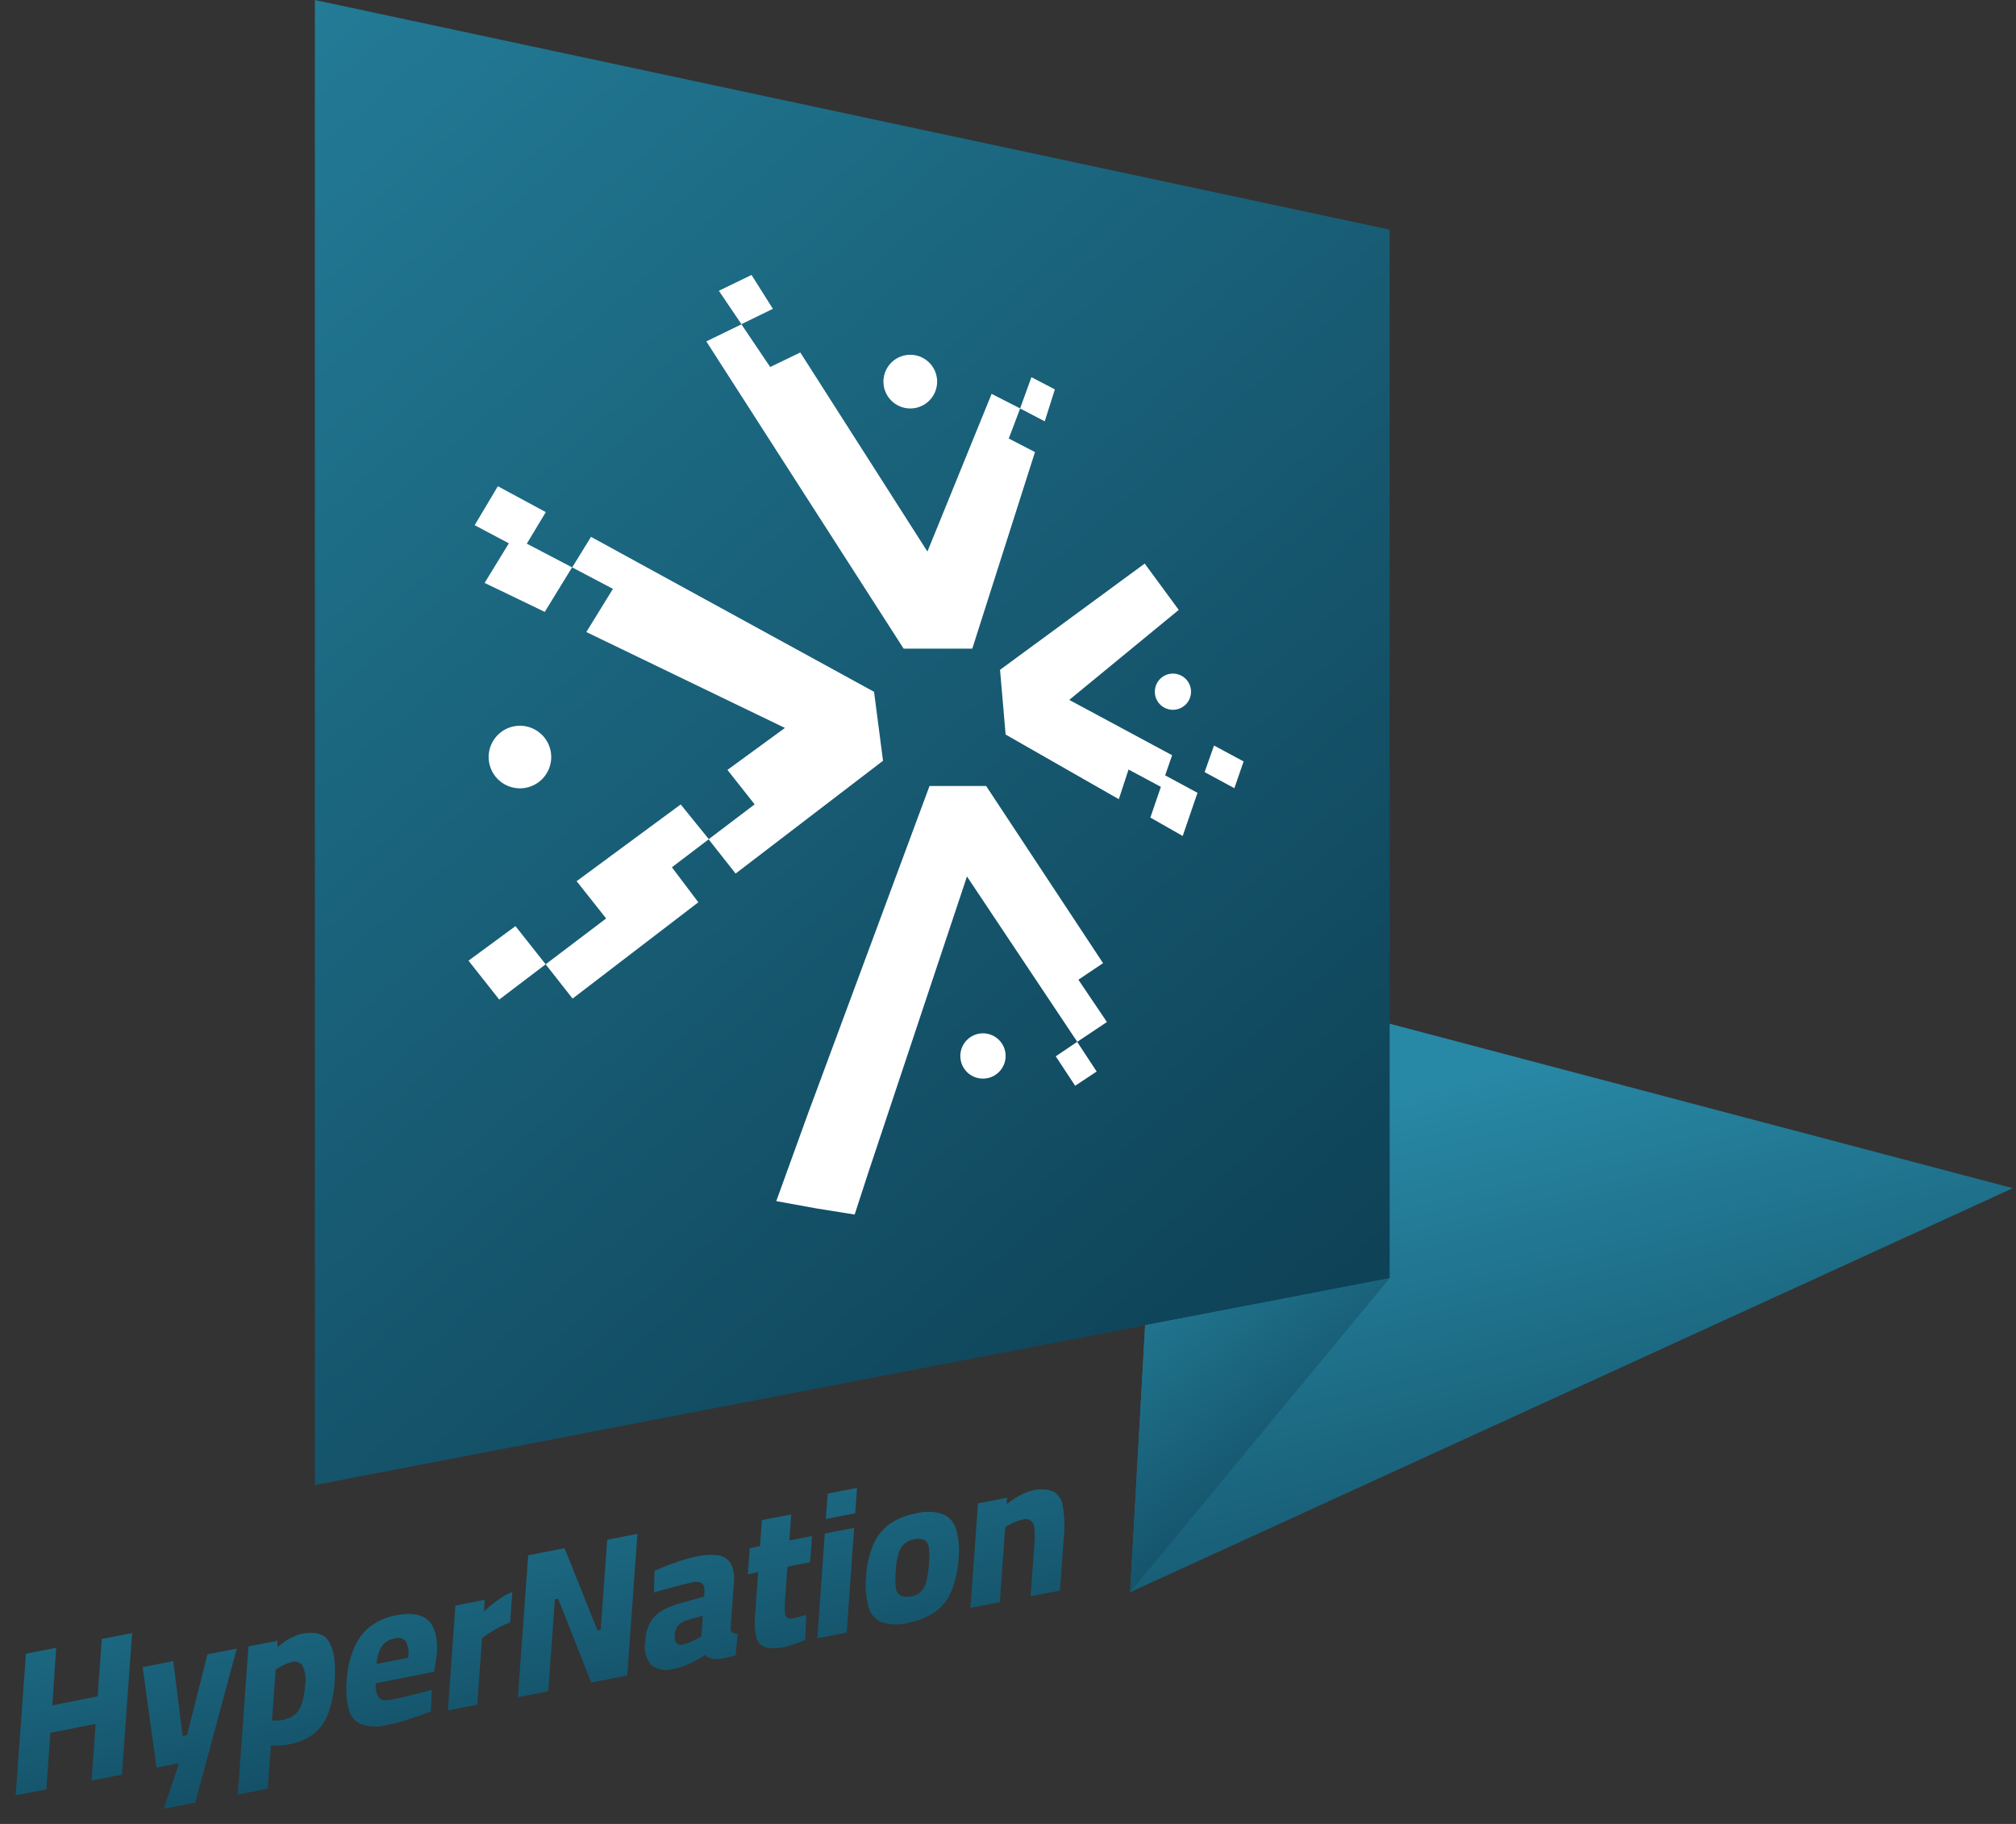 <svg width="105" height="95" viewBox="0 0 105 95" fill="none" xmlns="http://www.w3.org/2000/svg">
<rect x="0" y="0" width="105" height="95" fill="#333333" stroke="none"/>
<path d="M104.834 61.888L58.862 82.93L60.699 50.238L104.834 61.888Z" fill="url(#paint0_linear_81_6795)"/>
<path d="M16.399 0V77.349L72.378 66.579V11.961L16.399 0Z" fill="url(#paint1_linear_81_6795)"/>
<path d="M59.642 69.023L58.862 82.926L72.378 66.576L59.642 69.023Z" fill="url(#paint2_linear_81_6795)"/>
<path fill-rule="evenodd" clip-rule="evenodd" d="M38.616 16.885L40.254 16.085L39.142 14.32L37.441 15.146L38.616 16.885ZM48.303 28.728L41.682 18.359L40.115 19.117L38.616 16.893L36.788 17.782L47.065 33.786H50.64L53.905 23.547L52.54 22.84L53.133 21.276L54.414 21.945L54.941 20.281L53.72 19.645L53.131 21.272L51.647 20.515L48.303 28.728ZM52.376 38.258L58.272 41.627L58.778 40.081L60.462 40.983L59.915 42.583L61.599 43.543L62.37 41.294L60.685 40.385L61.048 39.336L55.69 36.455L61.393 31.767L59.62 29.354L52.085 34.888L52.376 38.258ZM57.653 53.232L56.108 54.264L50.363 45.651L45.241 61.023L44.513 63.26L42.537 62.944L40.431 62.561L42.167 57.768L42.462 56.98L43.325 54.651L48.413 40.938H51.361L57.451 50.166L56.166 51.029L57.653 53.232ZM37.888 40.101L39.307 41.899L39.294 41.903L36.916 43.707L35.453 41.9L30.032 45.897L31.57 47.838L28.419 50.226L26.848 48.238L24.401 50.037L26.002 52.063L28.419 50.226L29.822 52.012L36.371 46.996L34.994 45.172L36.909 43.718L38.313 45.5L45.991 39.625L45.523 36.032L30.782 27.962L29.802 29.553L29.797 29.55L29.796 29.552L27.438 28.316L28.428 26.674L25.93 25.326L24.722 27.356L26.503 28.299L25.24 30.363L26.12 30.784L28.373 31.871L29.796 29.552L29.801 29.555L29.802 29.553L31.924 30.671L30.538 32.92L40.882 37.915L37.888 40.101ZM27.986 40.786C27.718 40.965 27.402 41.061 27.08 41.061C26.648 41.061 26.233 40.889 25.928 40.584C25.622 40.278 25.45 39.863 25.45 39.431C25.45 39.109 25.546 38.794 25.725 38.526C25.904 38.258 26.159 38.048 26.456 37.925C26.754 37.802 27.082 37.77 27.398 37.832C27.714 37.895 28.005 38.051 28.233 38.279C28.461 38.507 28.616 38.797 28.679 39.113C28.742 39.429 28.709 39.757 28.586 40.055C28.463 40.353 28.254 40.607 27.986 40.786ZM51.192 56.18C51.426 56.181 51.654 56.112 51.849 55.983C52.043 55.854 52.195 55.67 52.285 55.455C52.375 55.24 52.399 55.002 52.354 54.773C52.309 54.544 52.197 54.334 52.032 54.168C51.867 54.003 51.657 53.89 51.428 53.844C51.199 53.799 50.962 53.822 50.746 53.911C50.531 54 50.346 54.151 50.216 54.345C50.087 54.539 50.017 54.767 50.017 55.001C50.017 55.155 50.047 55.309 50.105 55.452C50.164 55.595 50.251 55.725 50.36 55.834C50.469 55.944 50.599 56.031 50.742 56.09C50.885 56.15 51.038 56.18 51.192 56.18ZM61.614 36.812C61.459 36.916 61.277 36.971 61.09 36.971C60.84 36.971 60.6 36.871 60.423 36.695C60.246 36.518 60.147 36.278 60.147 36.028C60.147 35.841 60.202 35.658 60.306 35.503C60.409 35.348 60.557 35.227 60.729 35.156C60.901 35.084 61.091 35.066 61.274 35.102C61.457 35.139 61.625 35.228 61.757 35.36C61.889 35.492 61.979 35.66 62.016 35.843C62.052 36.026 62.033 36.216 61.962 36.389C61.89 36.561 61.77 36.708 61.614 36.812ZM47.406 21.275C47.683 21.276 47.953 21.195 48.184 21.042C48.414 20.889 48.594 20.671 48.701 20.415C48.807 20.16 48.836 19.878 48.782 19.607C48.728 19.335 48.596 19.086 48.4 18.89C48.205 18.694 47.956 18.56 47.684 18.506C47.413 18.452 47.132 18.479 46.876 18.585C46.62 18.69 46.401 18.87 46.248 19.1C46.094 19.33 46.012 19.6 46.012 19.877C46.012 20.247 46.158 20.602 46.42 20.864C46.681 21.126 47.036 21.274 47.406 21.275ZM56.103 54.266L54.987 55.019L55.998 56.553L57.118 55.811L56.103 54.266ZM64.291 41.054L62.741 40.216L63.23 38.83L64.771 39.66L64.291 41.054Z" fill="white"/>
<path fill-rule="evenodd" clip-rule="evenodd" d="M42.958 79.876L42.571 85.33V85.334L44.1 85.035L44.487 79.581L42.958 79.876ZM43.11 77.795L43.013 79.113V79.122L44.542 78.819L44.639 77.496L43.11 77.795ZM40.752 85.797C40.458 85.868 40.152 85.868 39.859 85.797C39.745 85.761 39.643 85.697 39.561 85.61C39.48 85.522 39.423 85.416 39.395 85.3C39.306 84.915 39.283 84.517 39.328 84.125L39.488 81.876L38.949 82.006L39.046 80.637L39.585 80.532L39.682 79.176L41.211 78.881L41.114 80.237L42.293 80.006L42.196 81.37L41.013 81.602L40.882 83.434C40.868 83.623 40.868 83.813 40.882 84.002C40.882 84.053 40.894 84.104 40.915 84.15C40.937 84.195 40.969 84.236 41.009 84.268C41.111 84.314 41.226 84.321 41.333 84.289C41.398 84.278 41.461 84.261 41.522 84.238C41.575 84.221 41.627 84.209 41.679 84.197C41.714 84.189 41.75 84.181 41.788 84.171L41.994 84.116L41.939 85.422C41.771 85.489 41.573 85.565 41.337 85.645C41.101 85.725 40.916 85.78 40.76 85.814L40.752 85.797ZM26.975 88.383L27.51 81.009L29.405 80.638L31.12 84.921L31.288 84.888L31.625 80.2L33.2 79.892L32.669 87.267L30.795 87.638L29.068 83.266L28.9 83.3L28.555 88.093L26.975 88.4V88.383ZM23.328 89.09L23.327 89.103V89.09L23.328 89.09ZM23.328 89.09L23.719 83.627L25.248 83.328L25.202 83.947C25.335 83.815 25.476 83.69 25.623 83.572C25.791 83.438 25.968 83.307 26.153 83.185C26.319 83.075 26.497 82.986 26.684 82.92L26.57 84.507C26.392 84.568 26.219 84.642 26.052 84.731C25.878 84.818 25.715 84.92 25.556 85.019L25.526 85.038C25.357 85.143 25.214 85.245 25.105 85.329L24.856 88.791L23.328 89.09ZM20.152 89.848C19.713 89.966 19.249 89.952 18.817 89.81C18.655 89.739 18.512 89.632 18.398 89.497C18.284 89.362 18.203 89.203 18.16 89.031C18.04 88.535 18.006 88.022 18.059 87.515C18.087 86.935 18.217 86.365 18.442 85.83C18.626 85.394 18.916 85.01 19.285 84.714C19.678 84.419 20.135 84.221 20.62 84.137C21.395 83.985 21.959 84.074 22.304 84.398C22.65 84.722 22.814 85.329 22.751 86.201L22.608 87.077L19.575 87.675C19.538 87.929 19.59 88.188 19.723 88.408C19.84 88.555 20.059 88.593 20.38 88.534L21.07 88.382L21.841 88.189L22.494 88.02L22.439 89.141C22.266 89.208 22.043 89.292 21.782 89.385C21.521 89.477 21.247 89.562 20.965 89.646C20.683 89.73 20.418 89.797 20.161 89.848H20.152ZM19.621 86.668L21.256 86.348C21.312 86.053 21.269 85.748 21.134 85.48C21.058 85.403 20.962 85.349 20.857 85.325C20.751 85.301 20.641 85.308 20.54 85.346C20.284 85.389 20.054 85.528 19.895 85.733C19.722 86.015 19.628 86.338 19.621 86.668ZM12.941 85.756L12.386 93.468H12.415L13.944 93.165L14.108 90.907H14.529C14.701 90.908 14.871 90.891 15.039 90.857C15.509 90.778 15.955 90.59 16.34 90.309C16.685 90.028 16.947 89.658 17.099 89.239C17.29 88.697 17.402 88.129 17.431 87.555C17.494 86.611 17.393 85.937 17.141 85.516C16.888 85.095 16.416 84.96 15.738 85.095C15.573 85.127 15.412 85.183 15.262 85.259C15.102 85.331 14.95 85.418 14.807 85.52C14.664 85.621 14.546 85.71 14.449 85.794V85.461L12.941 85.756ZM15.418 89.252C15.263 89.405 15.064 89.506 14.85 89.543L14.845 89.568C14.717 89.593 14.588 89.61 14.458 89.618H14.167L14.357 86.973C14.424 86.923 14.508 86.868 14.605 86.813C14.702 86.759 14.807 86.708 14.908 86.662C15.001 86.622 15.097 86.591 15.195 86.569C15.297 86.537 15.408 86.537 15.51 86.571C15.612 86.605 15.701 86.671 15.763 86.759C15.909 87.097 15.952 87.47 15.886 87.832C15.87 88.118 15.82 88.401 15.738 88.675C15.679 88.89 15.569 89.088 15.418 89.252ZM0.816 93.507L1.351 86.137L2.926 85.825L2.728 88.824L5.086 88.356L5.301 85.366L6.881 85.059L6.35 92.433L4.771 92.741L4.981 89.793L2.623 90.252L2.412 93.2L0.833 93.507H0.816ZM8.527 94.218L9.328 91.838L8.153 92.07L7.428 86.834L9.024 86.519L9.513 90.423L9.74 90.376L10.806 86.165L12.335 85.866L10.17 93.889L8.532 94.209L8.527 94.218ZM34.487 86.969C34.695 87.003 34.908 86.987 35.108 86.921C35.319 86.876 35.526 86.814 35.727 86.735C35.924 86.657 36.115 86.565 36.3 86.462C36.365 86.421 36.428 86.383 36.487 86.348L36.488 86.347L36.488 86.347L36.488 86.347C36.576 86.295 36.655 86.247 36.721 86.204C36.793 86.278 36.883 86.332 36.982 86.36C37.117 86.41 37.261 86.427 37.403 86.411C37.545 86.403 37.687 86.38 37.824 86.344C37.979 86.31 38.121 86.271 38.256 86.233L38.313 86.217L38.422 85.101C38.338 85.099 38.255 85.08 38.178 85.046C38.144 85.031 38.113 85.007 38.09 84.977C38.068 84.947 38.053 84.911 38.048 84.874L38.22 82.486C38.272 82.126 38.216 81.76 38.06 81.433C37.988 81.319 37.892 81.222 37.779 81.149C37.665 81.076 37.537 81.029 37.403 81.011C37.039 80.963 36.67 80.981 36.312 81.062C36.068 81.112 35.815 81.18 35.537 81.264L34.745 81.538C34.51 81.635 34.274 81.732 34.089 81.816L34.059 82.949C34.19 82.907 34.345 82.864 34.515 82.815L34.515 82.815L34.515 82.815L34.515 82.815L34.682 82.768C34.918 82.7 35.167 82.633 35.411 82.57C35.655 82.507 35.879 82.456 36.077 82.418C36.234 82.368 36.405 82.382 36.552 82.456C36.607 82.51 36.648 82.577 36.671 82.65C36.694 82.724 36.698 82.802 36.683 82.877V83.155L35.554 83.475C35.205 83.556 34.868 83.682 34.552 83.85C34.281 83.993 34.053 84.205 33.891 84.465C33.715 84.775 33.619 85.124 33.608 85.48C33.565 85.697 33.57 85.921 33.623 86.136C33.676 86.35 33.776 86.551 33.916 86.723C34.084 86.85 34.28 86.934 34.487 86.969ZM35.921 85.543C35.809 85.592 35.694 85.63 35.575 85.657V85.661C35.514 85.681 35.449 85.683 35.387 85.666C35.325 85.65 35.269 85.616 35.226 85.569C35.148 85.443 35.118 85.293 35.142 85.147C35.15 84.98 35.205 84.818 35.301 84.68C35.413 84.551 35.559 84.457 35.723 84.41L36.607 84.153L36.531 85.227C36.444 85.283 36.354 85.334 36.262 85.379C36.151 85.44 36.038 85.495 35.921 85.543ZM47.309 84.53C46.86 84.645 46.388 84.635 45.945 84.5C45.774 84.434 45.62 84.329 45.498 84.193C45.375 84.057 45.285 83.894 45.237 83.717C45.095 83.196 45.052 82.653 45.111 82.117C45.139 81.545 45.264 80.983 45.481 80.453C45.662 80.028 45.953 79.659 46.324 79.383C46.742 79.103 47.214 78.912 47.709 78.823C48.153 78.709 48.618 78.718 49.057 78.848C49.228 78.911 49.382 79.011 49.508 79.141C49.634 79.272 49.729 79.43 49.786 79.602C49.935 80.11 49.983 80.643 49.925 81.169C49.896 81.746 49.774 82.316 49.562 82.854C49.388 83.288 49.097 83.666 48.72 83.944C48.296 84.237 47.813 84.433 47.305 84.517L47.309 84.53ZM47.406 83.165C47.616 83.134 47.812 83.041 47.971 82.9C48.114 82.751 48.212 82.564 48.253 82.361C48.321 82.069 48.363 81.772 48.379 81.472C48.414 81.192 48.414 80.909 48.379 80.63C48.375 80.546 48.352 80.464 48.311 80.391C48.27 80.318 48.212 80.256 48.143 80.209C47.982 80.134 47.8 80.121 47.629 80.171C47.434 80.203 47.251 80.285 47.099 80.411C46.951 80.55 46.846 80.728 46.795 80.925C46.716 81.212 46.668 81.507 46.652 81.805C46.624 82.092 46.624 82.381 46.652 82.668C46.657 82.75 46.68 82.829 46.718 82.902C46.755 82.974 46.807 83.038 46.871 83.089C47.036 83.172 47.226 83.187 47.402 83.132L47.406 83.165ZM50.545 83.75L50.544 83.762V83.75L50.545 83.75ZM50.545 83.75L52.073 83.455L52.355 79.551C52.439 79.494 52.526 79.442 52.616 79.395C52.722 79.34 52.827 79.29 52.941 79.243C53.049 79.202 53.16 79.169 53.273 79.146C53.343 79.124 53.418 79.117 53.491 79.127C53.564 79.138 53.633 79.164 53.694 79.205C53.752 79.259 53.797 79.325 53.827 79.397C53.858 79.47 53.873 79.548 53.871 79.626C53.901 79.897 53.901 80.169 53.871 80.439L53.678 83.147L55.206 82.844L55.409 80.043C55.461 79.514 55.444 78.98 55.358 78.456C55.34 78.297 55.286 78.146 55.2 78.012C55.114 77.878 54.998 77.766 54.861 77.685C54.514 77.552 54.133 77.534 53.775 77.634C53.611 77.669 53.453 77.725 53.303 77.799C53.14 77.877 52.981 77.964 52.827 78.06C52.69 78.147 52.557 78.243 52.431 78.346L52.452 78.009L50.936 78.308L50.545 83.75Z" fill="url(#paint3_linear_81_6795)"/>
<defs>
<linearGradient id="paint0_linear_81_6795" x1="52.41" y1="61.703" x2="61.336" y2="97.292" gradientUnits="userSpaceOnUse">
<stop stop-color="#2889A6"/>
<stop offset="1" stop-color="#0E4257"/>
</linearGradient>
<linearGradient id="paint1_linear_81_6795" x1="-21.928" y1="5.896" x2="103.583" y2="149.517" gradientUnits="userSpaceOnUse">
<stop stop-color="#2889A6"/>
<stop offset="0.557" stop-color="#0E4257"/>
</linearGradient>
<linearGradient id="paint2_linear_81_6795" x1="49.609" y1="67.823" x2="75.448" y2="101.596" gradientUnits="userSpaceOnUse">
<stop stop-color="#2889A6"/>
<stop offset="0.557" stop-color="#0E4257"/>
</linearGradient>
<linearGradient id="paint3_linear_81_6795" x1="-36.583" y1="78.771" x2="-26.364" y2="131.552" gradientUnits="userSpaceOnUse">
<stop stop-color="#2889A6"/>
<stop offset="0.557" stop-color="#0E4257"/>
</linearGradient>
</defs>
</svg>
